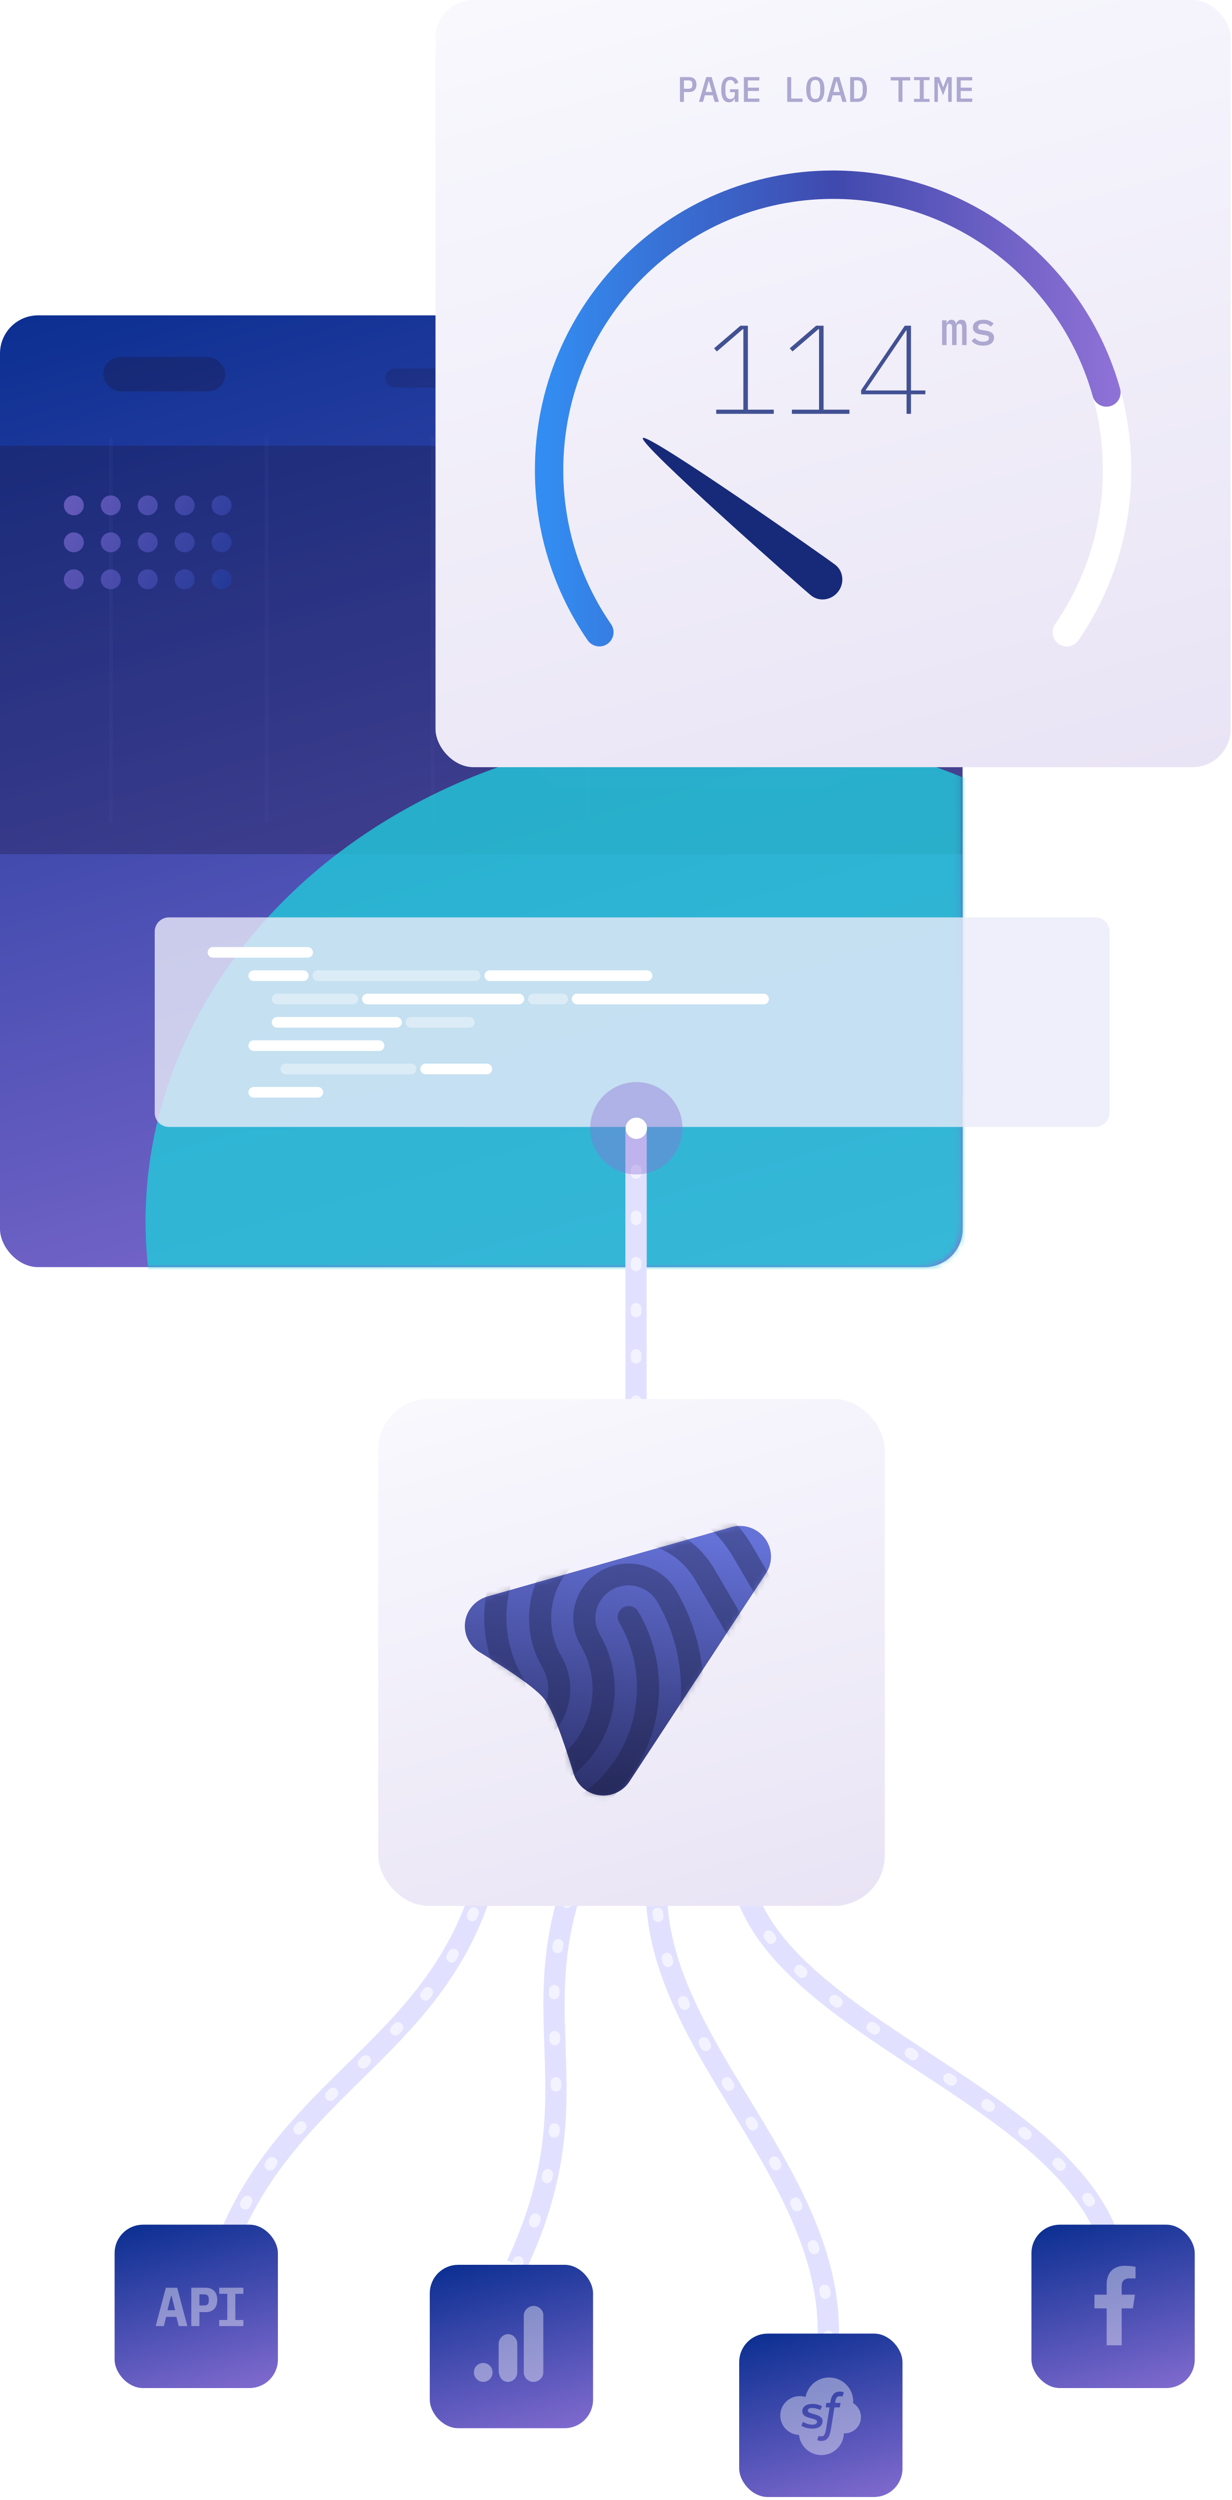 <svg width="215" height="436" viewBox="0 0 215 436" fill="none" xmlns="http://www.w3.org/2000/svg">
<rect y="55" width="168" height="166" rx="6.648" fill="url(#paint0_linear)"/>
<rect opacity="0.3" y="77.735" width="167.876" height="71.239" fill="#1C1134"/>
<g opacity="0.3">
<path opacity="0.3" d="M19.354 76.237V143.378" stroke="#665DC1" stroke-width="0.665"/>
<path opacity="0.3" d="M46.535 76.236V143.378" stroke="#665DC1" stroke-width="0.665"/>
<path opacity="0.3" d="M75.527 76.236V143.378" stroke="#665DC1" stroke-width="0.665"/>
<path opacity="0.3" d="M102.707 76.236V143.378" stroke="#665DC1" stroke-width="0.665"/>
<path opacity="0.3" d="M131.7 76.236V143.378" stroke="#665DC1" stroke-width="0.665"/>
</g>
<rect opacity="0.3" x="18.024" y="62.276" width="21.273" height="5.983" rx="2.991" fill="#1C1134"/>
<rect opacity="0.2" x="67.217" y="64.27" width="14.625" height="3.324" rx="1.662" fill="#1C1134"/>
<path opacity="0.79" fill-rule="evenodd" clip-rule="evenodd" d="M21.07 88.143C21.07 89.101 20.292 89.879 19.334 89.879C18.375 89.879 17.598 89.101 17.598 88.143C17.598 87.184 18.375 86.407 19.334 86.407C20.292 86.407 21.07 87.184 21.07 88.143ZM14.623 88.144C14.623 89.102 13.845 89.879 12.887 89.879C11.928 89.879 11.151 89.102 11.151 88.144C11.151 87.185 11.928 86.408 12.887 86.408C13.845 86.408 14.623 87.185 14.623 88.144ZM25.781 89.879C26.74 89.879 27.517 89.101 27.517 88.143C27.517 87.184 26.74 86.407 25.781 86.407C24.822 86.407 24.045 87.184 24.045 88.143C24.045 89.101 24.822 89.879 25.781 89.879ZM33.964 88.143C33.964 89.101 33.187 89.879 32.228 89.879C31.27 89.879 30.492 89.101 30.492 88.143C30.492 87.184 31.27 86.407 32.228 86.407C33.187 86.407 33.964 87.184 33.964 88.143ZM38.675 89.879C39.634 89.879 40.411 89.101 40.411 88.143C40.411 87.184 39.634 86.407 38.675 86.407C37.717 86.407 36.94 87.184 36.94 88.143C36.94 89.101 37.717 89.879 38.675 89.879ZM14.622 94.591C14.622 95.549 13.845 96.327 12.886 96.327C11.928 96.327 11.15 95.549 11.15 94.591C11.15 93.632 11.928 92.855 12.886 92.855C13.845 92.855 14.622 93.632 14.622 94.591ZM19.333 96.326C20.292 96.326 21.069 95.549 21.069 94.59C21.069 93.631 20.292 92.854 19.333 92.854C18.375 92.854 17.598 93.631 17.598 94.59C17.598 95.549 18.375 96.326 19.333 96.326ZM27.516 94.59C27.516 95.549 26.739 96.326 25.781 96.326C24.822 96.326 24.045 95.549 24.045 94.59C24.045 93.631 24.822 92.854 25.781 92.854C26.739 92.854 27.516 93.631 27.516 94.59ZM32.228 96.326C33.186 96.326 33.964 95.549 33.964 94.59C33.964 93.631 33.186 92.854 32.228 92.854C31.269 92.854 30.492 93.631 30.492 94.59C30.492 95.549 31.269 96.326 32.228 96.326ZM40.411 94.59C40.411 95.549 39.634 96.326 38.675 96.326C37.716 96.326 36.939 95.549 36.939 94.59C36.939 93.631 37.716 92.854 38.675 92.854C39.634 92.854 40.411 93.631 40.411 94.59ZM12.886 102.774C13.845 102.774 14.622 101.997 14.622 101.038C14.622 100.08 13.845 99.302 12.886 99.302C11.928 99.302 11.15 100.08 11.15 101.038C11.15 101.997 11.928 102.774 12.886 102.774ZM21.069 101.037C21.069 101.996 20.292 102.773 19.333 102.773C18.375 102.773 17.598 101.996 17.598 101.037C17.598 100.079 18.375 99.301 19.333 99.301C20.292 99.301 21.069 100.079 21.069 101.037ZM25.781 102.773C26.739 102.773 27.516 101.996 27.516 101.037C27.516 100.079 26.739 99.301 25.781 99.301C24.822 99.301 24.045 100.079 24.045 101.037C24.045 101.996 24.822 102.773 25.781 102.773ZM33.964 101.037C33.964 101.996 33.186 102.773 32.228 102.773C31.269 102.773 30.492 101.996 30.492 101.037C30.492 100.079 31.269 99.301 32.228 99.301C33.186 99.301 33.964 100.079 33.964 101.037ZM38.675 102.773C39.634 102.773 40.411 101.996 40.411 101.037C40.411 100.079 39.634 99.301 38.675 99.301C37.716 99.301 36.939 100.079 36.939 101.037C36.939 101.996 37.716 102.773 38.675 102.773Z" fill="url(#paint1_linear)"/>
<mask id="mask0" mask-type="alpha" maskUnits="userSpaceOnUse" x="0" y="54" width="168" height="167">
<rect y="54.814" width="167.876" height="166.186" rx="6.814" fill="url(#paint2_linear)"/>
</mask>
<g mask="url(#mask0)">
<g opacity="0.1" filter="url(#filter0_f)">
<rect x="93.154" y="39.185" width="55.665" height="98.169" rx="5.68" fill="url(#paint3_linear)"/>
</g>
<g opacity="0.8" filter="url(#filter1_f)">
<ellipse cx="125.133" cy="213.01" rx="99.734" ry="85.756" fill="#22CAD9"/>
</g>
</g>
<rect x="76" width="138.761" height="133.805" rx="6.648" fill="url(#paint4_linear)"/>
<path d="M141.569 103.875C142.988 104.992 145.082 104.7 146.246 103.221C147.411 101.743 147.204 99.639 145.785 98.521C144.366 97.403 112.969 75.39 112.179 76.394C111.388 77.397 140.15 102.757 141.569 103.875Z" fill="#172A79"/>
<path d="M118.661 17.77V13.446H120.278C120.691 13.446 121.005 13.562 121.22 13.793C121.439 14.024 121.548 14.342 121.548 14.747C121.548 15.152 121.439 15.47 121.22 15.701C121.005 15.932 120.691 16.048 120.278 16.048H119.355V17.77H118.661ZM119.355 15.472H120.173C120.602 15.472 120.817 15.273 120.817 14.877V14.611C120.817 14.218 120.602 14.022 120.173 14.022H119.355V15.472ZM124.717 17.77L124.389 16.618H123.014L122.685 17.77H121.979L123.243 13.446H124.191L125.454 17.77H124.717ZM123.726 14.146H123.677L123.144 16.041H124.259L123.726 14.146ZM128.233 17.175H128.19C128.153 17.262 128.108 17.346 128.054 17.429C128.004 17.508 127.94 17.578 127.862 17.64C127.787 17.702 127.697 17.751 127.589 17.788C127.482 17.826 127.358 17.844 127.218 17.844C126.767 17.844 126.429 17.652 126.202 17.268C125.974 16.884 125.861 16.341 125.861 15.639C125.861 14.904 125.991 14.342 126.251 13.954C126.511 13.566 126.91 13.371 127.447 13.371C127.657 13.371 127.841 13.4 127.998 13.458C128.159 13.516 128.295 13.595 128.407 13.694C128.518 13.789 128.611 13.902 128.686 14.034C128.76 14.162 128.82 14.299 128.865 14.443L128.24 14.654C128.207 14.559 128.169 14.47 128.128 14.387C128.087 14.301 128.035 14.224 127.973 14.158C127.915 14.092 127.843 14.041 127.756 14.003C127.674 13.966 127.573 13.948 127.453 13.948C127.151 13.948 126.933 14.065 126.796 14.301C126.664 14.532 126.598 14.846 126.598 15.242V15.93C126.598 16.128 126.613 16.31 126.641 16.475C126.67 16.64 126.718 16.783 126.784 16.902C126.854 17.018 126.943 17.109 127.05 17.175C127.162 17.241 127.296 17.274 127.453 17.274C127.705 17.274 127.897 17.2 128.029 17.051C128.165 16.898 128.233 16.704 128.233 16.469V16.079H127.397V15.558H128.865V17.77H128.233V17.175ZM129.817 17.77V13.446H132.524V14.028H130.511V15.286H132.45V15.868H130.511V17.188H132.524V17.77H129.817ZM137.382 17.77V13.446H138.076V17.188H140.046V17.77H137.382ZM142.286 17.844C142.013 17.844 141.776 17.795 141.573 17.695C141.375 17.592 141.21 17.446 141.078 17.256C140.95 17.066 140.855 16.832 140.793 16.556C140.731 16.279 140.7 15.963 140.7 15.608C140.7 15.257 140.731 14.943 140.793 14.666C140.855 14.385 140.95 14.15 141.078 13.96C141.21 13.77 141.375 13.626 141.573 13.526C141.776 13.423 142.013 13.371 142.286 13.371C142.558 13.371 142.794 13.423 142.992 13.526C143.194 13.626 143.359 13.77 143.488 13.96C143.62 14.15 143.717 14.385 143.779 14.666C143.841 14.943 143.872 15.257 143.872 15.608C143.872 15.963 143.841 16.279 143.779 16.556C143.717 16.832 143.62 17.066 143.488 17.256C143.359 17.446 143.194 17.592 142.992 17.695C142.794 17.795 142.558 17.844 142.286 17.844ZM142.286 17.268C142.595 17.268 142.814 17.152 142.942 16.921C143.07 16.686 143.134 16.368 143.134 15.967V15.242C143.134 14.846 143.07 14.532 142.942 14.301C142.814 14.065 142.595 13.948 142.286 13.948C141.976 13.948 141.757 14.065 141.629 14.301C141.501 14.532 141.437 14.846 141.437 15.242V15.973C141.437 16.37 141.501 16.686 141.629 16.921C141.757 17.152 141.976 17.268 142.286 17.268ZM147.004 17.77L146.675 16.618H145.3L144.972 17.77H144.266L145.529 13.446H146.477L147.741 17.77H147.004ZM146.013 14.146H145.963L145.43 16.041H146.545L146.013 14.146ZM148.364 13.446H149.653C150.206 13.446 150.615 13.63 150.879 13.997C151.148 14.365 151.282 14.902 151.282 15.608C151.282 16.314 151.148 16.851 150.879 17.218C150.615 17.586 150.206 17.77 149.653 17.77H148.364V13.446ZM149.609 17.2C149.927 17.2 150.163 17.095 150.315 16.884C150.472 16.669 150.551 16.364 150.551 15.967V15.248C150.551 14.852 150.472 14.549 150.315 14.338C150.163 14.123 149.927 14.016 149.609 14.016H149.052V17.2H149.609ZM157.49 14.028V17.77H156.796V14.028H155.44V13.446H158.847V14.028H157.49ZM159.495 17.77V17.243H160.511V13.972H159.495V13.446H162.221V13.972H161.205V17.243H162.221V17.77H159.495ZM165.47 15.701L165.489 14.4H165.439L164.572 16.624L163.705 14.4H163.655L163.674 15.701V17.77H163.061V13.446H163.909L164.572 15.162H164.615L165.284 13.446H166.084V17.77H165.47V15.701ZM166.961 17.77V13.446H169.668V14.028H167.655V15.286H169.594V15.868H167.655V17.188H169.668V17.77H166.961Z" fill="#ACA8D0"/>
<path opacity="0.8" d="M124.989 72.177V71.45H129.725V57.398H129.637L125.099 61.296L124.615 60.745L129.218 56.803H130.518V71.45H135.033V72.177H124.989ZM138.196 72.177V71.45H142.931V57.398H142.843L138.306 61.296L137.821 60.745L142.425 56.803H143.724V71.45H148.24V72.177H138.196ZM158.208 72.177V68.763H150.279V68.036L157.9 56.803H158.979V68.102H161.49V68.763H158.979V72.177H158.208ZM151.028 68.102H158.208V57.618H158.142L151.028 68.102Z" fill="#172A79"/>
<path d="M164.406 60.184V55.868H165.184V56.429H165.226C165.293 56.245 165.388 56.089 165.511 55.96C165.639 55.832 165.82 55.768 166.054 55.768C166.283 55.768 166.458 55.832 166.581 55.96C166.709 56.083 166.79 56.253 166.824 56.471H166.857C166.935 56.276 167.044 56.111 167.183 55.977C167.323 55.838 167.523 55.768 167.786 55.768C168.12 55.768 168.352 55.885 168.48 56.119C168.614 56.354 168.681 56.697 168.681 57.148V60.184H167.903V57.265C167.903 56.964 167.866 56.758 167.794 56.646C167.721 56.529 167.604 56.471 167.443 56.471C167.298 56.471 167.175 56.521 167.075 56.621C166.98 56.716 166.932 56.861 166.932 57.056V60.184H166.155V57.265C166.155 56.964 166.118 56.758 166.046 56.646C165.979 56.529 165.865 56.471 165.703 56.471C165.552 56.471 165.427 56.521 165.327 56.621C165.232 56.716 165.184 56.861 165.184 57.056V60.184H164.406ZM171.571 60.285C171.103 60.285 170.699 60.209 170.358 60.059C170.024 59.908 169.753 59.708 169.547 59.457L170.108 58.955C170.297 59.161 170.509 59.32 170.743 59.432C170.983 59.538 171.265 59.59 171.588 59.59C171.884 59.59 172.12 59.54 172.299 59.44C172.483 59.34 172.575 59.183 172.575 58.971C172.575 58.882 172.558 58.807 172.525 58.746C172.491 58.684 172.444 58.634 172.383 58.595C172.321 58.556 172.249 58.525 172.165 58.503C172.087 58.481 172.003 58.464 171.914 58.453L171.228 58.344C171.061 58.322 170.891 58.286 170.718 58.236C170.545 58.185 170.389 58.116 170.25 58.026C170.116 57.932 170.004 57.812 169.915 57.667C169.832 57.522 169.79 57.338 169.79 57.115C169.79 56.674 169.957 56.34 170.292 56.111C170.632 55.882 171.078 55.768 171.63 55.768C172.031 55.768 172.377 55.829 172.667 55.952C172.962 56.069 173.208 56.234 173.403 56.446L172.893 56.981C172.781 56.853 172.622 56.736 172.416 56.63C172.21 56.518 171.936 56.462 171.596 56.462C170.989 56.462 170.685 56.655 170.685 57.039C170.685 57.223 170.749 57.352 170.877 57.424C171.011 57.491 171.167 57.536 171.345 57.558L172.031 57.667C172.204 57.695 172.374 57.731 172.541 57.776C172.714 57.82 172.868 57.89 173.002 57.985C173.141 58.074 173.252 58.191 173.336 58.336C173.425 58.481 173.47 58.665 173.47 58.888C173.47 59.323 173.3 59.666 172.96 59.917C172.625 60.162 172.162 60.285 171.571 60.285Z" fill="#ACA8D0"/>
<path d="M186.167 110.265C191.698 102.234 194.938 92.49 194.938 81.985C194.938 54.496 172.751 32.212 145.381 32.212C118.011 32.212 95.823 54.496 95.823 81.985C95.823 92.49 99.063 102.234 104.594 110.265" stroke="white" stroke-width="4.956" stroke-linecap="round"/>
<path d="M104.594 110.265C99.063 102.234 95.823 92.49 95.823 81.985C95.823 54.496 118.011 32.212 145.381 32.212C168.08 32.212 187.214 47.539 193.084 68.451" stroke="url(#paint5_linear)" stroke-width="4.956" stroke-linecap="round"/>
<path d="M195 399C195 365.261 129 354.478 129 323" stroke="#E1E1FF" stroke-width="3.717"/>
<path d="M143.433 416C152.12 380.079 107.462 355.119 115.567 321.606" stroke="#E1E1FF" stroke-width="3.717"/>
<path d="M90.178 395C104.812 363.741 89.176 350.77 102.83 321.606" stroke="#E1E1FF" stroke-width="3.717"/>
<path d="M36.957 399.38C46.118 363.696 76.454 359.63 85 326.338" stroke="#E1E1FF" stroke-width="3.717"/>
<path opacity="0.6" d="M195 399C195 365.261 129 354.478 129 323" stroke="white" stroke-width="1.858" stroke-linecap="round" stroke-dasharray="0.62 7.43"/>
<path opacity="0.6" d="M143.433 416C152.12 380.079 107.462 355.119 115.567 321.606" stroke="white" stroke-width="1.858" stroke-linecap="round" stroke-dasharray="0.62 7.43"/>
<path opacity="0.6" d="M90.178 395C104.812 363.741 89.176 350.77 102.83 321.606" stroke="white" stroke-width="1.858" stroke-linecap="round" stroke-dasharray="0.62 7.43"/>
<path opacity="0.6" d="M36.957 399.38C46.118 363.696 76.454 359.63 85 326.338" stroke="white" stroke-width="1.858" stroke-linecap="round" stroke-dasharray="0.62 7.43"/>
<path d="M111 196L111 298.5" stroke="#E1E1FF" stroke-width="3.717"/>
<path opacity="0.6" d="M111 196L111 298.5" stroke="white" stroke-width="1.858" stroke-linecap="round" stroke-dasharray="0.62 7.43"/>
<rect x="66" y="244" width="88.409" height="88.409" rx="8.843" fill="url(#paint6_linear)"/>
<path fill-rule="evenodd" clip-rule="evenodd" d="M133.676 274.401L109.848 310.714C108.219 313.197 104.861 313.905 102.348 312.296C101.267 311.604 100.471 310.556 100.102 309.337C97.969 302.3 96.258 297.957 94.968 296.308C93.699 294.684 89.94 291.966 83.691 288.152C81.144 286.597 80.355 283.296 81.929 280.78C82.638 279.648 83.747 278.817 85.042 278.448L127.625 266.341C130.503 265.522 133.508 267.163 134.337 270.006C134.771 271.496 134.53 273.099 133.676 274.401Z" fill="url(#paint7_linear)"/>
<mask id="mask1" mask-type="alpha" maskUnits="userSpaceOnUse" x="81" y="266" width="54" height="48">
<path fill-rule="evenodd" clip-rule="evenodd" d="M133.676 274.401L109.848 310.714C108.219 313.197 104.861 313.905 102.348 312.296C101.267 311.604 100.471 310.556 100.102 309.337C97.969 302.3 96.258 297.957 94.968 296.308C93.699 294.684 89.94 291.966 83.691 288.152C81.144 286.597 80.355 283.296 81.929 280.78C82.638 279.648 83.747 278.817 85.042 278.448L127.625 266.341C130.503 265.522 133.508 267.163 134.337 270.006C134.771 271.496 134.53 273.099 133.676 274.401Z" fill="white"/>
</mask>
<g mask="url(#mask1)">
<path opacity="0.348" fill-rule="evenodd" clip-rule="evenodd" d="M97.058 260.617C85.086 267.443 80.961 282.603 87.863 294.41L89.789 297.705C91.631 296.655 92.266 294.322 91.204 292.506C85.363 282.515 88.853 269.687 98.984 263.911C109.114 258.134 122.108 261.563 127.948 271.554L135.651 284.731C136.667 286.468 138.871 287.113 140.673 286.248C140.224 285.122 139.686 284.015 139.056 282.936L131.288 269.649C124.386 257.842 109.03 253.79 97.058 260.617ZM132.363 286.823L124.668 273.659C119.894 265.493 109.275 262.69 100.996 267.411C92.717 272.132 89.865 282.616 94.639 290.782C96.76 294.411 95.493 299.071 91.814 301.169L93.737 304.46C99.257 301.313 101.158 294.323 97.975 288.879C94.263 282.528 96.481 274.374 102.92 270.702C109.359 267.03 117.619 269.21 121.331 275.561L129.027 288.725C131.76 293.401 137.369 295.439 142.395 293.927C142.316 292.645 142.136 291.363 141.85 290.092C138.362 291.449 134.29 290.12 132.363 286.823ZM126.267 291.859C126.41 293.736 126.411 295.627 126.268 297.517C128.448 299.397 131.048 300.776 133.92 301.54C136.416 302.204 138.967 302.364 141.454 302.036C141.807 300.727 142.051 299.39 142.185 298.038C136.228 299.315 129.875 296.977 126.267 291.859ZM127.956 303.429C129.538 304.268 131.23 304.924 132.984 305.38C135.321 305.988 137.701 306.226 140.054 306.108C139.435 307.425 138.696 308.693 137.844 309.895C135.883 309.821 133.917 309.534 131.977 309.029C130.695 308.696 129.441 308.27 128.229 307.758C126.743 312.246 124.525 316.396 121.681 320.079C119.923 320.388 118.152 320.507 116.395 320.444C120.501 316.026 123.507 310.687 125.143 304.76L125.814 302.293L127.956 303.429ZM101.339 286.988C98.676 282.432 100.256 276.589 104.86 273.964C109.465 271.338 115.378 272.908 118.041 277.464C122.69 285.416 123.932 294.669 121.539 303.52C119.842 309.799 116.456 315.346 111.763 319.676C110.305 319.335 108.878 318.868 107.501 318.277C119.032 309 122.384 292.512 114.701 279.369C113.103 276.636 109.555 275.693 106.792 277.269C104.03 278.844 103.082 282.35 104.68 285.083C107.262 289.501 107.952 294.641 106.623 299.559C105.317 304.388 102.216 308.437 97.876 310.992C97.11 310.04 96.404 309.022 95.77 307.937L95.706 307.827C103.074 303.626 105.601 294.277 101.339 286.988ZM131.154 312.466C130.994 312.428 130.834 312.388 130.675 312.348C129.777 314.329 128.738 316.246 127.566 318.089C128.363 317.732 129.151 317.334 129.926 316.892C131.811 315.817 133.511 314.55 135.014 313.134C133.714 312.989 132.423 312.768 131.154 312.466ZM108.053 282.953C107.521 282.044 107.834 280.882 108.752 280.358C109.671 279.835 110.846 280.148 111.378 281.058C114.982 287.223 115.949 294.396 114.101 301.256C112.486 307.252 108.886 312.386 103.85 315.953C102.726 315.228 101.655 314.409 100.651 313.501C110.882 306.974 114.231 293.521 108.053 282.953Z" fill="url(#paint8_linear)"/>
</g>
<g filter="url(#filter2_b)">
<path d="M27 162.478C27 161.109 28.109 160 29.478 160H191.159C192.528 160 193.637 161.109 193.637 162.478V194.071C193.637 195.439 192.528 196.549 191.159 196.549H29.478C28.109 196.549 27 195.439 27 194.071V162.478Z" fill="#E9EBF9" fill-opacity="0.8"/>
</g>
<path d="M37.168 166.101H53.691" stroke="white" stroke-width="1.858" stroke-linecap="round"/>
<path d="M44.285 170.168H52.928" stroke="white" stroke-width="1.858" stroke-linecap="round"/>
<path d="M85.465 170.168H112.918" stroke="white" stroke-width="1.858" stroke-linecap="round"/>
<path d="M48.352 178.302H69.197" stroke="white" stroke-width="1.858" stroke-linecap="round"/>
<path opacity="0.4" d="M93.091 174.235H98.175" stroke="white" stroke-width="1.858" stroke-linecap="round"/>
<path d="M44.285 182.369H66.146" stroke="white" stroke-width="1.858" stroke-linecap="round"/>
<path opacity="0.4" d="M55.47 170.168H82.923" stroke="white" stroke-width="1.858" stroke-linecap="round"/>
<path d="M74.28 186.436H84.957" stroke="white" stroke-width="1.858" stroke-linecap="round"/>
<path opacity="0.4" d="M48.352 174.235H61.571" stroke="white" stroke-width="1.858" stroke-linecap="round"/>
<path d="M64.113 174.235H90.549" stroke="white" stroke-width="1.858" stroke-linecap="round"/>
<path opacity="0.4" d="M71.738 178.302H81.906" stroke="white" stroke-width="1.858" stroke-linecap="round"/>
<path opacity="0.4" d="M49.877 186.436H71.738" stroke="white" stroke-width="1.858" stroke-linecap="round"/>
<path d="M44.285 190.504H55.47" stroke="white" stroke-width="1.858" stroke-linecap="round"/>
<path d="M100.717 174.235H133.254" stroke="white" stroke-width="1.858" stroke-linecap="round"/>
<g filter="url(#filter3_b)">
<circle cx="111.053" cy="196.779" r="8.053" fill="#8D70D5" fill-opacity="0.4"/>
</g>
<circle cx="111.053" cy="196.779" r="1.858" fill="white"/>
<rect x="129" y="407" width="28.496" height="28.496" rx="4.956" fill="url(#paint9_linear)"/>
<g opacity="0.4">
<path fill-rule="evenodd" clip-rule="evenodd" d="M148.888 419.126C148.894 419.034 148.897 418.941 148.897 418.847C148.897 416.529 147.018 414.65 144.7 414.65C142.653 414.65 140.948 416.116 140.578 418.056C140.255 417.954 139.912 417.899 139.556 417.899C137.687 417.899 136.171 419.414 136.171 421.283C136.171 423.114 137.625 424.605 139.441 424.666C139.643 426.644 141.315 428.188 143.347 428.188C145.471 428.188 147.201 426.501 147.27 424.394C147.316 424.396 147.362 424.397 147.408 424.397C148.978 424.397 150.251 423.124 150.251 421.554C150.251 420.526 149.705 419.626 148.888 419.126ZM139.898 423.096C139.896 423.094 139.893 423.091 139.89 423.089C139.874 423.076 139.848 423.054 139.876 422.992L140.091 422.479C140.125 422.391 140.203 422.421 140.234 422.437C140.258 422.45 140.279 422.462 140.301 422.474C140.334 422.492 140.368 422.511 140.413 422.534C141.047 422.879 141.633 422.881 141.817 422.881C142.29 422.881 142.584 422.666 142.584 422.376V422.36C142.584 422.043 142.132 421.923 141.608 421.785L141.492 421.754C140.773 421.578 140.005 421.323 140.005 420.542V420.526C140.005 419.784 140.701 419.265 141.698 419.265L141.807 419.265C142.392 419.265 142.958 419.411 143.368 419.625C143.405 419.645 143.441 419.682 143.421 419.731C143.401 419.776 143.22 420.196 143.199 420.244C143.161 420.331 143.055 420.273 143.055 420.273C142.696 420.102 142.14 419.968 141.671 419.968C141.249 419.968 140.976 420.161 140.976 420.423V420.438C140.976 420.744 141.442 420.874 141.982 421.025L142.076 421.051C142.792 421.246 143.556 421.515 143.556 422.257V422.272C143.556 423.074 142.879 423.572 141.79 423.572C141.255 423.572 140.743 423.5 140.201 423.254C140.179 423.242 140.156 423.232 140.134 423.221C140.055 423.182 139.976 423.144 139.898 423.096ZM146.933 417.142C147.021 417.159 147.109 417.182 147.194 417.211C147.213 417.219 147.264 417.247 147.243 417.313L147.041 417.927C147.024 417.973 147.012 418.002 146.926 417.972C146.905 417.965 146.873 417.955 146.791 417.936C146.732 417.922 146.653 417.912 146.574 417.912C146.478 417.91 146.382 417.926 146.29 417.957C146.206 417.987 146.13 418.04 146.069 418.109C146.003 418.183 145.925 418.289 145.883 418.422C145.799 418.691 145.759 418.975 145.747 419.058C145.745 419.071 145.744 419.079 145.744 419.082H146.589C146.66 419.081 146.682 419.118 146.675 419.176L146.577 419.784C146.561 419.872 146.488 419.869 146.488 419.869H145.617L145.022 423.6C144.959 423.985 144.881 424.316 144.789 424.583C144.697 424.852 144.6 425.049 144.446 425.237C144.303 425.412 144.142 425.541 143.957 425.615C143.774 425.688 143.552 425.726 143.308 425.726C143.192 425.726 143.068 425.724 142.921 425.685C142.815 425.658 142.757 425.638 142.68 425.607C142.647 425.594 142.62 425.549 142.639 425.491C142.657 425.432 142.813 424.958 142.835 424.896C142.862 424.82 142.931 424.849 142.931 424.849L142.934 424.85C142.979 424.871 143.012 424.887 143.073 424.9C143.136 424.914 143.221 424.926 143.285 424.926C143.4 424.926 143.505 424.91 143.596 424.876C143.707 424.835 143.771 424.765 143.838 424.669C143.908 424.571 143.965 424.435 144.023 424.253C144.081 424.069 144.134 423.827 144.181 423.532L144.774 419.869H144.189C144.119 419.87 144.096 419.833 144.103 419.775L144.202 419.167C144.217 419.078 144.29 419.082 144.29 419.082H144.891L144.923 418.883C145.013 418.296 145.191 417.849 145.454 417.556C145.719 417.261 146.096 417.111 146.574 417.111C146.694 417.11 146.814 417.12 146.933 417.142Z" fill="white"/>
</g>
<rect x="75" y="395" width="28.496" height="28.496" rx="4.956" fill="url(#paint10_linear)"/>
<g opacity="0.4">
<path d="M94.814 413.756C94.814 414.657 94.05 415.417 93.111 415.417H92.906C92.025 415.304 91.379 414.544 91.409 413.699V403.902C91.379 403.057 92.025 402.325 92.906 402.184C93.845 402.072 94.696 402.719 94.814 403.62V413.756Z" fill="white"/>
<path d="M84.33 412.12C85.227 412.12 85.956 412.858 85.956 413.767C85.956 414.676 85.227 415.415 84.33 415.415C83.433 415.415 82.704 414.676 82.704 413.767C82.676 412.858 83.433 412.12 84.33 412.12ZM88.618 407.091C87.722 407.148 87.021 407.915 87.021 408.824V413.284C87.021 414.478 87.553 415.216 88.31 415.387C89.207 415.557 90.048 414.989 90.244 414.08C90.272 413.966 90.272 413.853 90.272 413.739V408.767C90.272 407.858 89.543 407.091 88.647 407.091H88.618Z" fill="white"/>
</g>
<rect x="180" y="388" width="28.496" height="28.496" rx="4.956" fill="url(#paint11_linear)"/>
<path opacity="0.4" fill-rule="evenodd" clip-rule="evenodd" d="M197.698 402.603L198.069 400.212H195.745V398.661C195.745 398.007 196.069 397.369 197.111 397.369H198.168V395.333C198.168 395.333 197.209 395.172 196.292 395.172C194.377 395.172 193.125 396.316 193.125 398.39V400.212H190.997V402.603H193.125V409.037C194.016 409.037 194.96 409.037 195.745 409.037V402.603L197.698 402.603Z" fill="white"/>
<rect x="20" y="388" width="28.496" height="28.496" rx="4.956" fill="url(#paint12_linear)"/>
<g opacity="0.4">
<path d="M31.196 405.69L30.784 404.079H28.996L28.594 405.69H27.171L28.94 398.997H30.924L32.693 405.69H31.196ZM29.932 400.387H29.858L29.221 402.919H30.569L29.932 400.387Z" fill="white"/>
<path d="M33.386 405.69V398.997H35.913C36.231 398.997 36.515 399.048 36.765 399.15C37.015 399.246 37.224 399.387 37.392 399.572C37.567 399.757 37.698 399.981 37.785 400.243C37.873 400.505 37.916 400.799 37.916 401.125C37.916 401.451 37.873 401.746 37.785 402.008C37.698 402.27 37.567 402.494 37.392 402.679C37.224 402.864 37.015 403.008 36.765 403.11C36.515 403.206 36.231 403.254 35.913 403.254H34.8V405.69H33.386ZM34.8 402.094H35.558C35.888 402.094 36.116 402.03 36.241 401.902C36.372 401.774 36.437 401.563 36.437 401.269V400.982C36.437 400.688 36.372 400.477 36.241 400.349C36.116 400.221 35.888 400.157 35.558 400.157H34.8V402.094Z" fill="white"/>
<path d="M38.259 405.69V404.626H39.663V400.061H38.259V398.997H42.471V400.061H41.067V404.626H42.471V405.69H38.259Z" fill="white"/>
</g>
<defs>
<filter id="filter0_f" x="84.066" y="30.097" width="73.842" height="116.346" filterUnits="userSpaceOnUse" color-interpolation-filters="sRGB">
<feFlood flood-opacity="0" result="BackgroundImageFix"/>
<feBlend mode="normal" in="SourceGraphic" in2="BackgroundImageFix" result="shape"/>
<feGaussianBlur stdDeviation="4.544" result="effect1_foregroundBlur"/>
</filter>
<filter id="filter1_f" x="-73.717" y="28.139" width="397.699" height="369.742" filterUnits="userSpaceOnUse" color-interpolation-filters="sRGB">
<feFlood flood-opacity="0" result="BackgroundImageFix"/>
<feBlend mode="normal" in="SourceGraphic" in2="BackgroundImageFix" result="shape"/>
<feGaussianBlur stdDeviation="49.557" result="effect1_foregroundBlur"/>
</filter>
<filter id="filter2_b" x="12.133" y="145.133" width="196.372" height="66.283" filterUnits="userSpaceOnUse" color-interpolation-filters="sRGB">
<feFlood flood-opacity="0" result="BackgroundImageFix"/>
<feGaussianBlur in="BackgroundImage" stdDeviation="7.434"/>
<feComposite in2="SourceAlpha" operator="in" result="effect1_backgroundBlur"/>
<feBlend mode="normal" in="SourceGraphic" in2="effect1_backgroundBlur" result="shape"/>
</filter>
<filter id="filter3_b" x="99.283" y="185.009" width="23.54" height="23.54" filterUnits="userSpaceOnUse" color-interpolation-filters="sRGB">
<feFlood flood-opacity="0" result="BackgroundImageFix"/>
<feGaussianBlur in="BackgroundImage" stdDeviation="1.858"/>
<feComposite in2="SourceAlpha" operator="in" result="effect1_backgroundBlur"/>
<feBlend mode="normal" in="SourceGraphic" in2="effect1_backgroundBlur" result="shape"/>
</filter>
<linearGradient id="paint0_linear" x1="209.014" y1="228.876" x2="143.201" y2="0.419" gradientUnits="userSpaceOnUse">
<stop stop-color="#9474D9"/>
<stop offset="1" stop-color="#032B8D"/>
</linearGradient>
<linearGradient id="paint1_linear" x1="11.15" y1="85.167" x2="38.676" y2="102.773" gradientUnits="userSpaceOnUse">
<stop stop-color="#7C68CC"/>
<stop offset="1" stop-color="#253C9E"/>
</linearGradient>
<linearGradient id="paint2_linear" x1="212.407" y1="238.892" x2="146.465" y2="3.477" gradientUnits="userSpaceOnUse">
<stop stop-color="#9474D9"/>
<stop offset="1" stop-color="#032B8D"/>
</linearGradient>
<linearGradient id="paint3_linear" x1="140.868" y1="125.389" x2="161.283" y2="63.595" gradientUnits="userSpaceOnUse">
<stop stop-color="#9474D9"/>
<stop offset="1" stop-color="#032B8D"/>
</linearGradient>
<linearGradient id="paint4_linear" x1="598.478" y1="50.926" x2="541.863" y2="-156.373" gradientUnits="userSpaceOnUse">
<stop stop-color="#E7E1F4"/>
<stop offset="1" stop-color="#FBFCFF"/>
</linearGradient>
<linearGradient id="paint5_linear" x1="197.743" y1="70.745" x2="95.823" y2="70.745" gradientUnits="userSpaceOnUse">
<stop stop-color="#9474D9"/>
<stop offset="0.51" stop-color="#4049AD"/>
<stop offset="1" stop-color="#338CF1"/>
</linearGradient>
<linearGradient id="paint6_linear" x1="398.889" y1="277.648" x2="360.298" y2="141.393" gradientUnits="userSpaceOnUse">
<stop stop-color="#E7E1F4"/>
<stop offset="1" stop-color="#FBFCFF"/>
</linearGradient>
<linearGradient id="paint7_linear" x1="126.797" y1="318.511" x2="132.865" y2="269.109" gradientUnits="userSpaceOnUse">
<stop stop-color="#292D66"/>
<stop offset="1" stop-color="#6572D8"/>
</linearGradient>
<linearGradient id="paint8_linear" x1="130.219" y1="276.162" x2="90.193" y2="265.063" gradientUnits="userSpaceOnUse">
<stop stop-color="#151833"/>
<stop offset="1" stop-color="#191E46"/>
</linearGradient>
<linearGradient id="paint9_linear" x1="165.054" y1="438.564" x2="153.649" y2="398.257" gradientUnits="userSpaceOnUse">
<stop stop-color="#9474D9"/>
<stop offset="1" stop-color="#032B8D"/>
</linearGradient>
<linearGradient id="paint10_linear" x1="111.054" y1="426.564" x2="99.649" y2="386.257" gradientUnits="userSpaceOnUse">
<stop stop-color="#9474D9"/>
<stop offset="1" stop-color="#032B8D"/>
</linearGradient>
<linearGradient id="paint11_linear" x1="216.054" y1="419.564" x2="204.649" y2="379.257" gradientUnits="userSpaceOnUse">
<stop stop-color="#9474D9"/>
<stop offset="1" stop-color="#032B8D"/>
</linearGradient>
<linearGradient id="paint12_linear" x1="56.054" y1="419.564" x2="44.649" y2="379.257" gradientUnits="userSpaceOnUse">
<stop stop-color="#9474D9"/>
<stop offset="1" stop-color="#032B8D"/>
</linearGradient>
</defs>
</svg>

